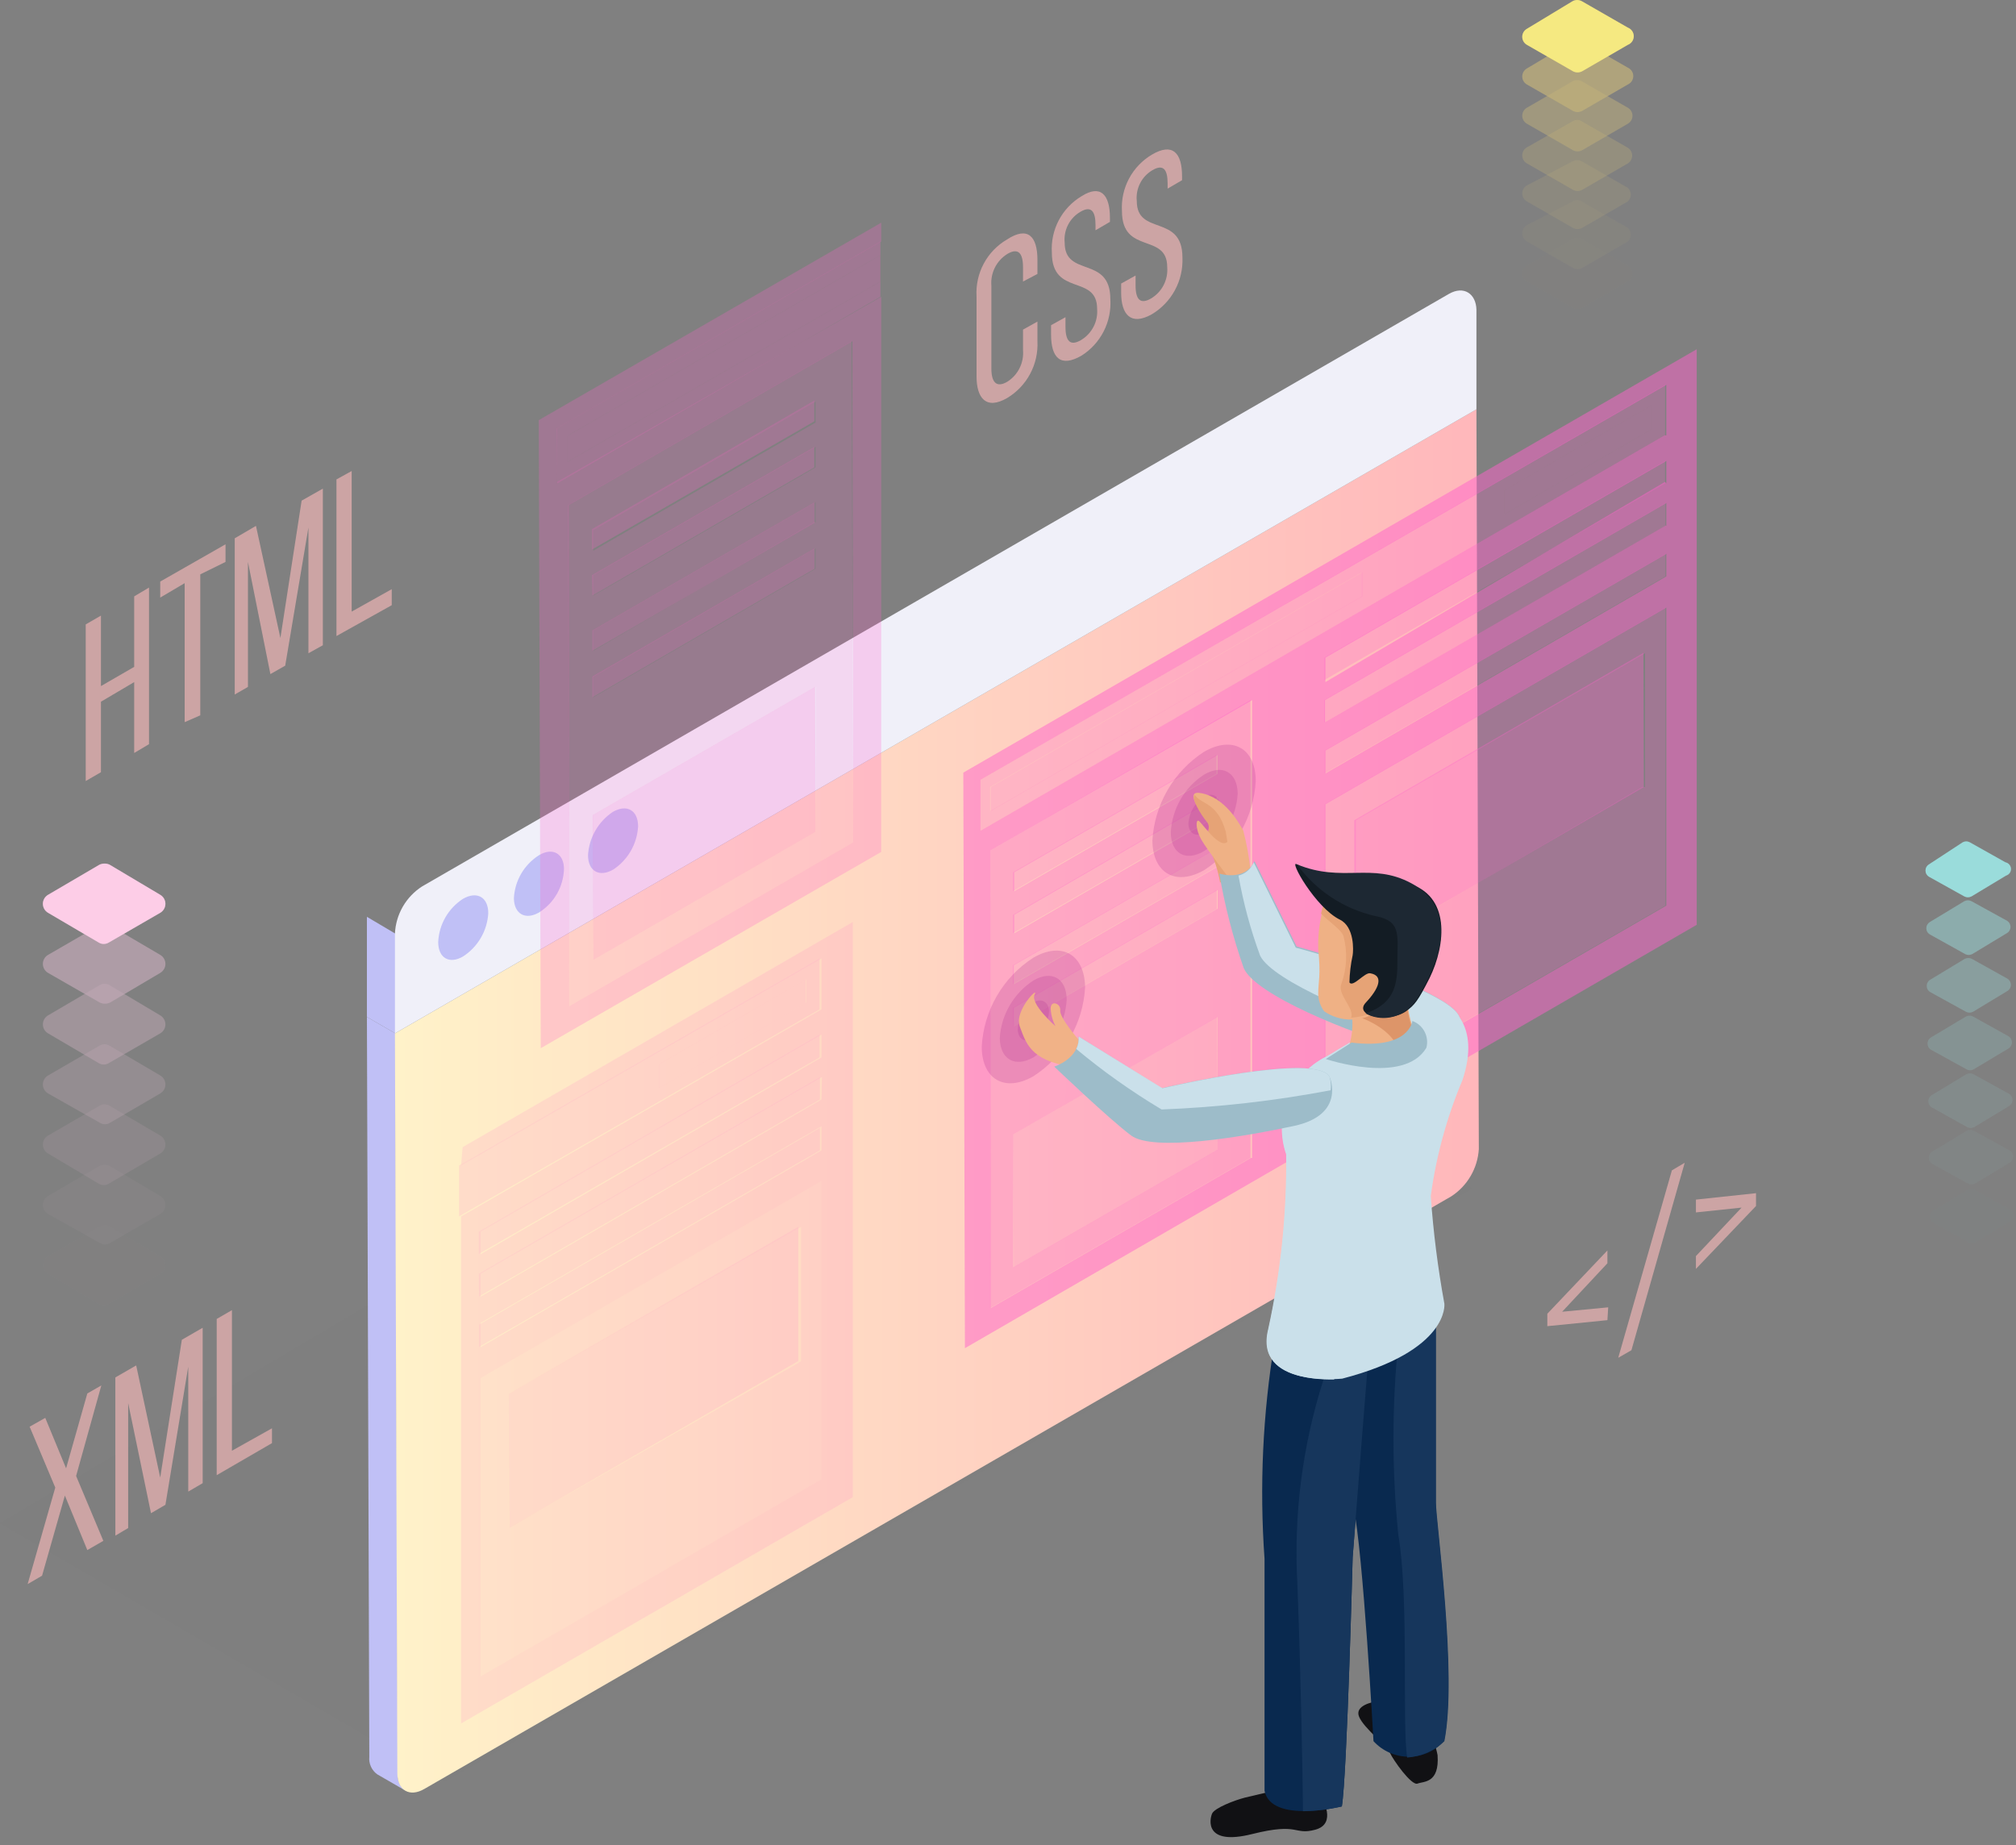 <svg width="248" height="227" viewBox="0 0 248 227" fill="none" xmlns="http://www.w3.org/2000/svg">
<rect x="0" y="0" width="248" height="227" fill="#808080" stroke="none"/>
<g opacity="0.1">
<path opacity="0.1" d="M0 187.387L54.744 219.169L181.132 146.194L125.107 113.229L0 187.387Z" fill="black"/>
</g>
<path d="M48.93 218.134L48.634 127.124L45.136 125.104L45.431 216.113C45.389 216.53 45.458 216.95 45.631 217.331C45.804 217.711 46.075 218.04 46.417 218.281L49.915 220.302C49.57 220.063 49.296 219.736 49.123 219.354C48.949 218.972 48.882 218.55 48.93 218.134Z" fill="#C0C0F6"/>
<path d="M48.634 127.124L45.136 125.104V112.786L48.634 114.855V127.124Z" fill="#C0C0F6"/>
<path d="M181.624 50.355L48.584 127.125L48.879 218.134C48.879 220.253 50.407 221.14 52.23 220.056L178.52 147.179C179.501 146.543 180.32 145.686 180.91 144.676C181.5 143.666 181.846 142.532 181.919 141.365L181.624 50.355Z" fill="url(#paint0_linear)"/>
<path d="M178.224 36.164C180.096 35.081 181.575 36.164 181.624 38.086V50.355L48.584 127.125V114.855C48.636 113.689 48.967 112.552 49.55 111.54C50.133 110.528 50.951 109.671 51.934 109.041L178.224 36.164Z" fill="#F0F0F9"/>
<path d="M56.961 117.664C57.861 117.084 58.611 116.299 59.15 115.375C59.69 114.45 60.003 113.411 60.065 112.342C60.065 110.371 58.685 109.583 56.961 110.568C56.065 111.148 55.32 111.933 54.788 112.859C54.257 113.785 53.954 114.824 53.906 115.89C53.906 117.861 55.285 118.649 56.961 117.664Z" fill="#C0C0F6"/>
<path d="M66.323 112.243C67.228 111.672 67.98 110.889 68.512 109.962C69.045 109.034 69.342 107.99 69.379 106.921C69.379 104.999 67.999 104.211 66.323 105.196C65.422 105.763 64.669 106.537 64.129 107.455C63.589 108.372 63.277 109.406 63.219 110.469C63.219 112.44 64.648 113.228 66.323 112.243Z" fill="#C0C0F6"/>
<path d="M75.44 106.971C76.33 106.386 77.071 105.599 77.602 104.675C78.132 103.75 78.438 102.714 78.495 101.65C78.495 99.679 77.115 98.89 75.39 99.876C74.505 100.467 73.769 101.255 73.239 102.178C72.709 103.102 72.4 104.135 72.335 105.198C72.335 107.169 73.715 107.957 75.44 106.971Z" fill="#C0C0F6"/>
<g opacity="0.5">
<g opacity="0.14">
<path opacity="0.14" d="M19.71 156.739L13.403 160.435C13.203 160.531 12.984 160.581 12.762 160.581C12.54 160.581 12.322 160.531 12.122 160.435L5.913 156.739C5.719 156.627 5.557 156.465 5.445 156.27C5.333 156.076 5.274 155.855 5.274 155.63C5.274 155.406 5.333 155.185 5.445 154.991C5.557 154.796 5.719 154.634 5.913 154.522L12.22 150.876C12.411 150.752 12.633 150.687 12.861 150.687C13.088 150.687 13.31 150.752 13.501 150.876L19.71 154.522C19.904 154.634 20.066 154.796 20.178 154.991C20.29 155.185 20.349 155.406 20.349 155.63C20.349 155.855 20.29 156.076 20.178 156.27C20.066 156.465 19.904 156.627 19.71 156.739Z" fill="#FDCDE7"/>
</g>
<g opacity="0.29">
<path opacity="0.29" d="M19.71 149.347L13.551 152.895C13.36 153.018 13.137 153.084 12.91 153.084C12.683 153.084 12.46 153.018 12.269 152.895L5.913 149.347C5.719 149.235 5.557 149.073 5.445 148.879C5.333 148.684 5.274 148.463 5.274 148.239C5.274 148.014 5.333 147.794 5.445 147.599C5.557 147.404 5.719 147.243 5.913 147.13L12.22 143.435C12.42 143.338 12.639 143.289 12.861 143.289C13.082 143.289 13.301 143.338 13.501 143.435L19.71 147.13C19.904 147.243 20.066 147.404 20.178 147.599C20.29 147.794 20.349 148.014 20.349 148.239C20.349 148.463 20.29 148.684 20.178 148.879C20.066 149.073 19.904 149.235 19.71 149.347Z" fill="#FDCDE7"/>
</g>
<g opacity="0.43">
<path opacity="0.43" d="M19.71 141.908L13.403 145.603C13.212 145.726 12.989 145.792 12.762 145.792C12.535 145.792 12.313 145.726 12.122 145.603L5.913 141.908C5.719 141.795 5.557 141.633 5.445 141.439C5.333 141.244 5.274 141.024 5.274 140.799C5.274 140.574 5.333 140.354 5.445 140.159C5.557 139.964 5.719 139.803 5.913 139.69L12.22 136.044C12.411 135.921 12.633 135.855 12.861 135.855C13.088 135.855 13.31 135.921 13.501 136.044L19.71 139.69C19.904 139.803 20.066 139.964 20.178 140.159C20.29 140.354 20.349 140.574 20.349 140.799C20.349 141.024 20.29 141.244 20.178 141.439C20.066 141.633 19.904 141.795 19.71 141.908Z" fill="#FDCDE7"/>
</g>
<g opacity="0.57">
<path opacity="0.57" d="M19.71 134.516L13.551 138.114C13.36 138.237 13.137 138.302 12.91 138.302C12.683 138.302 12.46 138.237 12.269 138.114L5.913 134.516C5.719 134.404 5.557 134.242 5.445 134.048C5.333 133.853 5.274 133.632 5.274 133.408C5.274 133.183 5.333 132.963 5.445 132.768C5.557 132.573 5.719 132.412 5.913 132.299L12.22 128.653C12.411 128.53 12.633 128.464 12.861 128.464C13.088 128.464 13.31 128.53 13.501 128.653L19.71 132.299C19.904 132.412 20.066 132.573 20.178 132.768C20.29 132.963 20.349 133.183 20.349 133.408C20.349 133.632 20.29 133.853 20.178 134.048C20.066 134.242 19.904 134.404 19.71 134.516Z" fill="#FDCDE7"/>
</g>
<g opacity="0.71">
<path opacity="0.71" d="M19.71 127.125L13.403 130.772C13.212 130.895 12.989 130.96 12.762 130.96C12.535 130.96 12.313 130.895 12.122 130.772L5.913 127.125C5.719 127.013 5.557 126.851 5.445 126.657C5.333 126.462 5.274 126.241 5.274 126.017C5.274 125.792 5.333 125.571 5.445 125.377C5.557 125.182 5.719 125.021 5.913 124.908L12.22 121.212C12.411 121.089 12.633 121.024 12.861 121.024C13.088 121.024 13.31 121.089 13.501 121.212L19.71 124.908C19.904 125.021 20.066 125.182 20.178 125.377C20.29 125.571 20.349 125.792 20.349 126.017C20.349 126.241 20.29 126.462 20.178 126.657C20.066 126.851 19.904 127.013 19.71 127.125Z" fill="#FDCDE7"/>
</g>
<g opacity="0.86">
<path opacity="0.86" d="M19.71 119.685L13.551 123.331C13.351 123.427 13.132 123.477 12.91 123.477C12.688 123.477 12.469 123.427 12.269 123.331L5.913 119.685C5.719 119.572 5.557 119.411 5.445 119.216C5.333 119.022 5.274 118.801 5.274 118.576C5.274 118.352 5.333 118.131 5.445 117.936C5.557 117.742 5.719 117.58 5.913 117.468L12.22 113.821C12.411 113.698 12.633 113.633 12.861 113.633C13.088 113.633 13.31 113.698 13.501 113.821L19.71 117.468C19.904 117.58 20.066 117.742 20.178 117.936C20.29 118.131 20.349 118.352 20.349 118.576C20.349 118.801 20.29 119.022 20.178 119.216C20.066 119.411 19.904 119.572 19.71 119.685Z" fill="#FDCDE7"/>
</g>
<path opacity="0.5" d="M19.71 112.293L13.403 115.94C13.212 116.063 12.989 116.128 12.762 116.128C12.535 116.128 12.313 116.063 12.122 115.94L5.913 112.293C5.719 112.181 5.557 112.019 5.445 111.824C5.333 111.63 5.274 111.409 5.274 111.185C5.274 110.96 5.333 110.739 5.445 110.545C5.557 110.35 5.719 110.188 5.913 110.076L12.22 106.38C12.42 106.284 12.639 106.234 12.861 106.234C13.082 106.234 13.301 106.284 13.501 106.38L19.71 110.076C19.904 110.188 20.066 110.35 20.178 110.545C20.29 110.739 20.349 110.96 20.349 111.185C20.349 111.409 20.29 111.63 20.178 111.824C20.066 112.019 19.904 112.181 19.71 112.293Z" fill="#FDCDE7"/>
</g>
<path d="M19.71 112.293L13.403 115.94C13.212 116.063 12.989 116.128 12.762 116.128C12.535 116.128 12.313 116.063 12.122 115.94L5.913 112.293C5.719 112.181 5.557 112.019 5.445 111.824C5.333 111.63 5.274 111.409 5.274 111.185C5.274 110.96 5.333 110.739 5.445 110.545C5.557 110.35 5.719 110.188 5.913 110.076L12.22 106.38C12.42 106.284 12.639 106.234 12.861 106.234C13.082 106.234 13.301 106.284 13.501 106.38L19.71 110.076C19.904 110.188 20.066 110.35 20.178 110.545C20.29 110.739 20.349 110.96 20.349 111.185C20.349 111.409 20.29 111.63 20.178 111.824C20.066 112.019 19.904 112.181 19.71 112.293Z" fill="#FDCDE7"/>
<g opacity="0.5">
<g opacity="0.14">
<path opacity="0.14" d="M200.25 34.636L194.632 37.888C194.458 37.983 194.264 38.033 194.066 38.033C193.868 38.033 193.673 37.983 193.499 37.888L187.832 34.636C187.658 34.537 187.513 34.394 187.413 34.221C187.312 34.048 187.259 33.851 187.259 33.651C187.259 33.45 187.312 33.254 187.413 33.081C187.513 32.907 187.658 32.764 187.832 32.665L193.45 29.413C193.623 29.318 193.818 29.269 194.016 29.269C194.214 29.269 194.409 29.318 194.583 29.413L200.25 32.665C200.424 32.764 200.569 32.907 200.669 33.081C200.77 33.254 200.823 33.45 200.823 33.651C200.823 33.851 200.77 34.048 200.669 34.221C200.569 34.394 200.424 34.537 200.25 34.636Z" fill="#FFDF75"/>
</g>
<g opacity="0.29">
<path opacity="0.29" d="M200.251 29.709L194.634 32.961C194.46 33.056 194.265 33.105 194.067 33.105C193.869 33.105 193.674 33.056 193.5 32.961L187.834 29.709C187.66 29.603 187.517 29.455 187.418 29.278C187.318 29.101 187.266 28.901 187.266 28.699C187.266 28.496 187.318 28.296 187.418 28.119C187.517 27.942 187.66 27.794 187.834 27.688L193.451 24.781C193.617 24.665 193.815 24.602 194.018 24.602C194.22 24.602 194.418 24.665 194.584 24.781L200.251 28.033C200.367 28.14 200.461 28.269 200.524 28.413C200.588 28.557 200.621 28.713 200.621 28.871C200.621 29.029 200.588 29.185 200.524 29.329C200.461 29.473 200.367 29.602 200.251 29.709Z" fill="#FFDF75"/>
</g>
<g opacity="0.43">
<path opacity="0.43" d="M200.25 24.782L194.632 28.034C194.458 28.128 194.264 28.178 194.066 28.178C193.868 28.178 193.673 28.128 193.499 28.034L187.832 24.782C187.658 24.683 187.513 24.539 187.413 24.366C187.312 24.193 187.259 23.996 187.259 23.796C187.259 23.596 187.312 23.399 187.413 23.226C187.513 23.053 187.658 22.909 187.832 22.811L193.45 19.854C193.623 19.759 193.818 19.709 194.016 19.709C194.214 19.709 194.409 19.759 194.583 19.854L200.25 23.106C200.366 23.212 200.459 23.342 200.523 23.486C200.587 23.63 200.619 23.786 200.619 23.944C200.619 24.102 200.587 24.258 200.523 24.402C200.459 24.546 200.366 24.675 200.25 24.782Z" fill="#FFDF75"/>
</g>
<g opacity="0.57">
<path opacity="0.57" d="M200.25 20.101L194.632 23.353C194.458 23.448 194.264 23.497 194.066 23.497C193.868 23.497 193.673 23.448 193.499 23.353L187.832 20.101C187.658 20.002 187.513 19.858 187.413 19.685C187.312 19.512 187.259 19.315 187.259 19.115C187.259 18.915 187.312 18.718 187.413 18.545C187.513 18.372 187.658 18.229 187.832 18.13L193.45 14.927C193.616 14.81 193.814 14.748 194.016 14.748C194.219 14.748 194.417 14.81 194.583 14.927L200.25 18.179C200.412 18.281 200.547 18.422 200.64 18.59C200.733 18.759 200.782 18.948 200.782 19.14C200.782 19.332 200.733 19.521 200.64 19.689C200.547 19.857 200.412 19.999 200.25 20.101Z" fill="#FFDF75"/>
</g>
<g opacity="0.71">
<path opacity="0.71" d="M200.25 15.223L194.632 18.475C194.458 18.57 194.264 18.619 194.066 18.619C193.868 18.619 193.673 18.57 193.499 18.475L187.832 15.223C187.658 15.124 187.513 14.98 187.413 14.807C187.312 14.634 187.259 14.438 187.259 14.237C187.259 14.037 187.312 13.84 187.413 13.667C187.513 13.494 187.658 13.351 187.832 13.252L193.45 10C193.623 9.905 193.818 9.855 194.016 9.855C194.214 9.855 194.409 9.905 194.583 10L200.25 13.252C200.424 13.351 200.569 13.494 200.669 13.667C200.77 13.84 200.823 14.037 200.823 14.237C200.823 14.438 200.77 14.634 200.669 14.807C200.569 14.98 200.424 15.124 200.25 15.223Z" fill="#FFDF75"/>
</g>
<g opacity="0.86">
<path opacity="0.86" d="M200.25 10.393L194.632 13.646C194.458 13.74 194.264 13.79 194.066 13.79C193.868 13.79 193.673 13.74 193.499 13.646L187.832 10.393C187.658 10.294 187.513 10.151 187.413 9.978C187.312 9.805 187.259 9.608 187.259 9.408C187.259 9.208 187.312 9.011 187.413 8.838C187.513 8.665 187.658 8.521 187.832 8.422L193.45 5.072C193.616 4.955 193.814 4.893 194.016 4.893C194.219 4.893 194.417 4.955 194.583 5.072L200.25 8.324C200.449 8.413 200.619 8.558 200.738 8.742C200.857 8.926 200.921 9.14 200.921 9.359C200.921 9.578 200.857 9.792 200.738 9.975C200.619 10.159 200.449 10.304 200.25 10.393Z" fill="#FFDF75"/>
</g>
<path opacity="0.5" d="M200.25 5.515L194.632 8.768C194.458 8.862 194.264 8.912 194.066 8.912C193.868 8.912 193.673 8.862 193.499 8.768L187.832 5.515C187.658 5.417 187.513 5.273 187.413 5.1C187.312 4.927 187.259 4.73 187.259 4.53C187.259 4.33 187.312 4.133 187.413 3.96C187.513 3.787 187.658 3.643 187.832 3.545L193.45 0.145C193.623 0.05 193.818 0 194.016 0C194.214 0 194.409 0.05 194.583 0.145L200.25 3.397C200.464 3.478 200.649 3.623 200.78 3.813C200.91 4.002 200.98 4.226 200.98 4.456C200.98 4.686 200.91 4.91 200.78 5.1C200.649 5.289 200.464 5.434 200.25 5.515Z" fill="#FFDF75"/>
</g>
<path d="M200.25 5.515L194.632 8.768C194.458 8.862 194.264 8.912 194.066 8.912C193.868 8.912 193.673 8.862 193.499 8.768L187.832 5.515C187.658 5.417 187.513 5.273 187.413 5.1C187.312 4.927 187.259 4.73 187.259 4.53C187.259 4.33 187.312 4.133 187.413 3.96C187.513 3.787 187.658 3.643 187.832 3.545L193.45 0.145C193.623 0.05 193.818 0 194.016 0C194.214 0 194.409 0.05 194.583 0.145L200.25 3.397C200.464 3.478 200.649 3.623 200.78 3.813C200.91 4.002 200.98 4.226 200.98 4.456C200.98 4.686 200.91 4.91 200.78 5.1C200.649 5.289 200.464 5.434 200.25 5.515Z" fill="#F5E981"/>
<g opacity="0.5">
<path opacity="0.5" d="M149.695 104.31V106.625L124.615 121.063V118.747L149.695 104.31Z" fill="#FF61CB"/>
</g>
<g opacity="0.6">
<path opacity="0.6" d="M202.17 80.314L202.219 96.82L166.643 117.417L166.594 100.91L202.17 80.314Z" fill="#FF61CB"/>
</g>
<g opacity="0.5">
<path opacity="0.5" d="M162.949 98.939L204.881 74.745V111.405L162.949 135.599V98.939ZM202.368 96.82V80.362L166.792 100.91V117.417L202.023 96.82H202.368Z" fill="#FF61CB"/>
</g>
<g opacity="0.5">
<path opacity="0.5" d="M204.881 68.143V70.902L162.949 95.145V92.337L204.881 68.143Z" fill="#FF61CB"/>
</g>
<g opacity="0.5">
<path opacity="0.5" d="M149.743 125.103L149.792 141.462L124.712 155.899L124.663 139.54L149.743 125.103Z" fill="#FF61CB"/>
</g>
<g opacity="0.6">
<path opacity="0.6" d="M121.854 104.605L153.833 86.127V142.448L121.805 160.926L121.854 104.605ZM149.792 141.462V125.103L124.663 139.541V155.9L149.743 141.462H149.792ZM149.792 95.194V92.878L124.761 107.315V109.631L149.792 95.194ZM149.792 106.625V104.31L124.712 118.747V121.063L149.792 106.625ZM149.792 111.799V109.483L124.712 123.97V126.286L149.743 111.799H149.792ZM149.792 100.368V98.052L124.761 112.538V114.805L149.792 100.368Z" fill="#FF61CB"/>
</g>
<g opacity="0.7">
<path opacity="0.7" d="M118.503 95.046L208.724 42.963V113.77L118.701 165.853L118.503 95.046ZM154.03 142.448V86.128L121.854 104.605V160.926L153.882 142.448H154.03ZM204.98 111.405V74.745L163.047 98.939V135.599L204.98 111.405ZM204.98 53.557V47.349L120.622 95.933V102.191L204.783 53.557H204.98ZM204.98 59.47V56.711L163.047 80.904V83.91L204.832 59.273L204.98 59.47ZM204.98 64.693V61.885L162.998 86.128V88.838L204.93 64.644L204.98 64.693ZM204.98 70.902V68.142L163.047 92.336V95.145L204.98 70.902Z" fill="#FF61CB"/>
</g>
<g opacity="0.5">
<path opacity="0.5" d="M204.88 61.885V64.693L162.898 88.887V86.128L204.88 61.885Z" fill="#FF61CB"/>
</g>
<g opacity="0.5">
<path opacity="0.5" d="M121.855 99.777L167.581 73.366V70.409L121.855 96.82V99.777Z" fill="#FF61CB"/>
</g>
<g opacity="0.5">
<path opacity="0.5" d="M204.833 53.557V47.348L120.623 95.933V102.19L204.833 53.557ZM203.157 49.861V52.818L185.074 63.264V60.307L203.157 49.861ZM167.532 70.409V73.365L121.806 99.776V96.819L167.532 70.409Z" fill="#FF61CB"/>
</g>
<g opacity="0.5">
<path opacity="0.5" d="M203.155 49.861V52.818L185.072 63.264V60.307L203.155 49.861Z" fill="#FF61CB"/>
</g>
<g opacity="0.5">
<path opacity="0.5" d="M204.831 56.711V59.47L162.898 83.664V80.905L204.831 56.711Z" fill="#FF61CB"/>
</g>
<g opacity="0.5">
<path opacity="0.5" d="M149.695 109.483V111.799L124.664 126.286L124.615 123.97L149.695 109.483Z" fill="#FF61CB"/>
</g>
<g opacity="0.5">
<path opacity="0.5" d="M149.646 98.051V100.367L124.615 114.804V112.538L149.646 98.051Z" fill="#FF61CB"/>
</g>
<g opacity="0.5">
<path opacity="0.5" d="M149.646 92.877V95.193L124.615 109.631V107.315L149.646 92.877Z" fill="#FF61CB"/>
</g>
<g opacity="0.5">
<path opacity="0.5" d="M100.224 61.787V64.3L72.876 80.067V77.554L100.224 61.787Z" fill="#FF61CB"/>
<path opacity="0.5" d="M100.274 84.502L100.324 102.34L72.977 118.107L72.927 100.27L100.274 84.502Z" fill="#FF61CB"/>
<g opacity="0.6">
<path opacity="0.6" d="M69.872 62.131L104.758 41.978L104.955 103.62L70.019 123.773L69.872 62.131ZM100.323 102.339V84.502L72.976 100.269V118.107L100.323 102.339ZM100.323 51.833V49.418L72.976 65.235V67.748L100.323 51.981V51.833ZM100.323 64.299V61.786L72.976 77.554V80.067L100.224 64.201L100.323 64.299ZM100.323 69.966V67.453L72.976 83.27V85.783L100.323 69.966ZM100.323 57.499V54.986L72.976 70.754V73.267L100.323 57.499Z" fill="#FF61CB"/>
</g>
<path opacity="0.5" d="M108.404 36.509L68.541 59.273V52.671L108.404 29.709V27.393L66.275 51.685L66.521 128.947L108.404 104.803V36.509ZM69.971 62.131L104.857 41.978L104.955 103.62L70.02 123.773L69.971 62.131Z" fill="#FF61CB"/>
<path opacity="0.5" d="M108.306 31.385L69.823 53.607V56.81L108.306 34.637V31.385Z" fill="#FF61CB"/>
<path opacity="0.5" d="M108.307 34.636L69.824 56.81V53.607L108.307 31.384V29.709L68.493 52.671L68.542 59.471L108.307 36.509V34.636Z" fill="#FF61CB"/>
<path opacity="0.5" d="M100.224 67.453V69.966L72.876 85.783V83.22L100.224 67.453Z" fill="#FF61CB"/>
<path opacity="0.5" d="M100.176 54.987V57.5L72.878 73.268L72.829 70.755L100.176 54.987Z" fill="#FF61CB"/>
<path opacity="0.5" d="M100.176 49.27V51.833L72.829 67.6V65.088L100.176 49.27Z" fill="#FF61CB"/>
</g>
<g opacity="0.5">
<g opacity="0.5">
<path opacity="0.5" d="M98.205 150.924V167.431L62.629 187.978L62.58 171.471L98.205 150.924Z" fill="#FF61CB"/>
<g opacity="0.6">
<path opacity="0.6" d="M59.129 169.549L101.062 145.306V181.966L59.129 206.209V169.549ZM98.549 167.43V150.923L62.579 171.471V187.978L98.204 167.677L98.549 167.43Z" fill="#FF61CB"/>
</g>
<path opacity="0.5" d="M100.864 138.752V141.511L58.932 165.705V162.946L100.864 138.752Z" fill="#FF61CB"/>
<g opacity="0.7">
<path opacity="0.7" d="M56.714 143.384L101.061 117.91V124.168L56.714 149.642V212.023L104.904 184.183V113.426L56.911 141.118L56.714 143.384ZM101.061 181.966L59.128 206.209V169.549L101.061 145.306V181.966ZM101.061 141.512L59.128 165.706V162.749L101.061 138.556V141.512ZM101.061 135.254L59.128 159.497V156.689L101.11 132.495L101.061 135.254ZM101.061 130.08L59.128 154.274V151.515L101.061 127.272V130.08Z" fill="#FF61CB"/>
</g>
<path opacity="0.5" d="M100.865 132.496V135.255L58.933 159.498L58.884 156.689L100.865 132.496Z" fill="#FF61CB"/>
<path opacity="0.5" d="M100.815 117.909L56.468 143.384V149.642L100.815 124.167V117.909ZM81.105 133.825V130.918L99.189 120.471V123.329L81.105 133.825Z" fill="#FF61CB"/>
<path opacity="0.5" d="M99.141 120.472V123.379L81.057 133.874V130.918L99.141 120.472Z" fill="#FF61CB"/>
<path opacity="0.5" d="M100.816 127.272V130.081L58.884 154.274V151.515L100.816 127.272Z" fill="#FF61CB"/>
</g>
</g>
<g opacity="0.7">
<g opacity="0.7">
<g opacity="0.14">
<path opacity="0.14" d="M247.306 150.284L243.019 152.846C242.892 152.919 242.748 152.958 242.601 152.958C242.454 152.958 242.309 152.919 242.182 152.846L237.796 150.431C237.664 150.353 237.553 150.241 237.477 150.107C237.401 149.973 237.36 149.822 237.36 149.668C237.36 149.513 237.401 149.362 237.477 149.228C237.553 149.094 237.664 148.982 237.796 148.904L242.034 146.342C242.17 146.268 242.323 146.23 242.477 146.23C242.632 146.23 242.785 146.268 242.921 146.342L247.257 148.756C247.392 148.83 247.506 148.938 247.587 149.07C247.668 149.201 247.713 149.352 247.718 149.506C247.723 149.66 247.688 149.813 247.615 149.949C247.543 150.086 247.437 150.201 247.306 150.284Z" fill="#A8FEFD"/>
</g>
<g opacity="0.29">
<path opacity="0.29" d="M247.208 143.04L242.97 145.603C242.834 145.676 242.681 145.714 242.527 145.714C242.372 145.714 242.219 145.676 242.083 145.603L237.698 143.188C237.565 143.11 237.455 142.998 237.378 142.864C237.302 142.73 237.262 142.579 237.262 142.425C237.262 142.27 237.302 142.119 237.378 141.985C237.455 141.851 237.565 141.739 237.698 141.661L241.935 139.099C242.072 139.025 242.224 138.987 242.379 138.987C242.534 138.987 242.686 139.025 242.822 139.099L247.208 141.513C247.34 141.591 247.45 141.703 247.527 141.837C247.603 141.971 247.644 142.122 247.644 142.277C247.644 142.431 247.603 142.582 247.527 142.716C247.45 142.85 247.34 142.962 247.208 143.04Z" fill="#A7FDFC"/>
</g>
<g opacity="0.43">
<path opacity="0.43" d="M247.108 136.092L242.871 138.654C242.734 138.727 242.582 138.766 242.427 138.766C242.272 138.766 242.12 138.727 241.984 138.654L237.647 136.24C237.515 136.161 237.405 136.049 237.328 135.916C237.252 135.782 237.211 135.63 237.211 135.476C237.211 135.322 237.252 135.17 237.328 135.036C237.405 134.902 237.515 134.79 237.647 134.712L241.885 132.15C242.021 132.076 242.174 132.038 242.328 132.038C242.483 132.038 242.636 132.076 242.772 132.15L247.157 134.564C247.288 134.647 247.394 134.762 247.467 134.898C247.539 135.035 247.574 135.188 247.569 135.342C247.564 135.496 247.519 135.647 247.438 135.778C247.357 135.91 247.244 136.018 247.108 136.092Z" fill="#A6FCFB"/>
</g>
<g opacity="0.57">
<path opacity="0.57" d="M247.059 128.997L242.772 131.559C242.645 131.632 242.5 131.671 242.353 131.671C242.206 131.671 242.062 131.632 241.934 131.559L237.549 129.144C237.416 129.066 237.306 128.954 237.229 128.82C237.153 128.686 237.113 128.535 237.113 128.381C237.113 128.226 237.153 128.075 237.229 127.941C237.306 127.807 237.416 127.695 237.549 127.617L241.836 125.055C241.972 124.981 242.124 124.943 242.279 124.943C242.434 124.943 242.586 124.981 242.723 125.055L247.059 127.469C247.192 127.547 247.302 127.659 247.378 127.793C247.455 127.927 247.495 128.079 247.495 128.233C247.495 128.387 247.455 128.539 247.378 128.672C247.302 128.806 247.192 128.918 247.059 128.997Z" fill="#A4FAF9"/>
</g>
<g opacity="0.71">
<path opacity="0.71" d="M246.96 121.901L242.722 124.464C242.586 124.537 242.434 124.575 242.279 124.575C242.124 124.575 241.972 124.537 241.836 124.464L237.45 122.049C237.317 121.971 237.207 121.859 237.131 121.725C237.054 121.591 237.014 121.44 237.014 121.285C237.014 121.131 237.054 120.98 237.131 120.846C237.207 120.712 237.317 120.6 237.45 120.522L241.688 117.959C241.824 117.886 241.976 117.848 242.131 117.848C242.286 117.848 242.438 117.886 242.575 117.959L246.911 120.374C247.046 120.448 247.16 120.556 247.241 120.687C247.322 120.819 247.367 120.969 247.372 121.123C247.377 121.278 247.341 121.431 247.269 121.567C247.197 121.703 247.09 121.819 246.96 121.901Z" fill="#A3F9F8"/>
</g>
<g opacity="0.86">
<path opacity="0.86" d="M246.862 114.806L242.625 117.368C242.489 117.442 242.336 117.48 242.181 117.48C242.027 117.48 241.874 117.442 241.738 117.368L237.402 114.954C237.269 114.875 237.159 114.764 237.082 114.63C237.006 114.496 236.966 114.344 236.966 114.19C236.966 114.036 237.006 113.884 237.082 113.75C237.159 113.616 237.269 113.505 237.402 113.426L241.639 110.864C241.776 110.791 241.928 110.752 242.083 110.752C242.238 110.752 242.39 110.791 242.526 110.864L246.912 113.279C247.042 113.361 247.149 113.476 247.221 113.613C247.293 113.749 247.329 113.902 247.324 114.056C247.319 114.211 247.273 114.361 247.193 114.492C247.112 114.624 246.998 114.732 246.862 114.806Z" fill="#A2F8F7"/>
</g>
<path opacity="0.7" d="M246.813 107.71L242.526 110.273C242.39 110.346 242.238 110.384 242.083 110.384C241.928 110.384 241.776 110.346 241.639 110.273L237.303 107.858C237.17 107.78 237.06 107.668 236.984 107.534C236.907 107.4 236.867 107.249 236.867 107.094C236.867 106.94 236.907 106.789 236.984 106.655C237.06 106.521 237.17 106.409 237.303 106.331L241.442 103.621C241.57 103.547 241.714 103.508 241.861 103.508C242.008 103.508 242.153 103.547 242.28 103.621L246.665 106.084C246.853 106.11 247.027 106.198 247.158 106.335C247.289 106.472 247.369 106.65 247.387 106.838C247.404 107.027 247.356 107.216 247.252 107.375C247.148 107.533 246.993 107.651 246.813 107.71Z" fill="#A1F7F6"/>
</g>
</g>
<g opacity="0.8">
<path opacity="0.8" d="M246.764 107.71L242.526 110.272C242.39 110.345 242.238 110.384 242.083 110.384C241.928 110.384 241.776 110.345 241.639 110.272L237.303 107.858C237.17 107.779 237.06 107.667 236.984 107.534C236.907 107.4 236.867 107.248 236.867 107.094C236.867 106.94 236.907 106.788 236.984 106.654C237.06 106.52 237.17 106.408 237.303 106.33L241.442 103.62C241.579 103.547 241.731 103.508 241.886 103.508C242.04 103.508 242.193 103.547 242.329 103.62L246.715 106.084C246.898 106.123 247.063 106.222 247.182 106.366C247.302 106.51 247.371 106.69 247.376 106.877C247.382 107.065 247.325 107.248 247.214 107.399C247.103 107.55 246.944 107.66 246.764 107.71Z" fill="#A2F8F7"/>
</g>
<path opacity="0.6" d="M127.621 31.975V33.7L125.847 34.636V32.862C125.847 31.137 125.256 30.447 123.925 31.236C123.271 31.641 122.741 32.218 122.393 32.905C122.045 33.592 121.894 34.361 121.954 35.128V45.328C121.954 47.053 122.595 47.743 123.925 46.954C124.571 46.543 125.091 45.963 125.43 45.276C125.769 44.59 125.913 43.824 125.847 43.062V40.549L127.621 39.563V41.978C127.692 43.374 127.381 44.764 126.721 45.997C126.061 47.23 125.078 48.259 123.876 48.974C121.314 50.453 120.131 48.974 120.131 46.314V36.459C120.049 35.061 120.355 33.667 121.016 32.432C121.677 31.197 122.667 30.169 123.876 29.462C126.438 27.787 127.621 29.068 127.621 31.975Z" fill="url(#paint1_linear)"/>
<path opacity="0.6" d="M136.54 26.802V27.294L134.766 28.329V27.689C134.766 25.964 134.224 25.274 132.894 26.062C132.244 26.445 131.718 27.006 131.377 27.678C131.037 28.351 130.896 29.107 130.972 29.857C130.972 34.193 136.589 31.384 136.589 36.804C136.677 38.174 136.394 39.542 135.77 40.765C135.145 41.988 134.203 43.02 133.042 43.752C130.479 45.23 129.297 44.047 129.297 41.14V40.007L131.071 39.022V40.204C131.071 41.978 131.662 42.619 132.992 41.83C133.647 41.437 134.178 40.869 134.527 40.19C134.875 39.511 135.026 38.748 134.963 37.987C134.963 33.7 129.395 36.509 129.395 31.088C129.307 29.707 129.6 28.328 130.243 27.103C130.887 25.877 131.855 24.852 133.042 24.141C135.358 22.663 136.54 23.894 136.54 26.802Z" fill="url(#paint2_linear)"/>
<path opacity="0.6" d="M145.41 21.677V22.17L143.636 23.204V22.564C143.636 20.839 143.094 20.149 141.763 20.938C141.114 21.32 140.587 21.881 140.247 22.554C139.906 23.226 139.766 23.982 139.842 24.732C139.842 29.068 145.459 26.259 145.459 31.68C145.52 33.08 145.199 34.471 144.531 35.703C143.862 36.936 142.872 37.964 141.665 38.677C139.103 40.106 137.92 38.677 137.92 36.016V34.883L139.694 33.897V35.129C139.694 36.853 140.285 37.494 141.615 36.706C142.27 36.313 142.801 35.745 143.15 35.065C143.498 34.386 143.649 33.623 143.586 32.862C143.586 28.575 138.018 31.384 138.018 25.964C137.935 24.578 138.236 23.196 138.888 21.97C139.54 20.744 140.518 19.722 141.714 19.016C144.227 17.538 145.41 18.77 145.41 21.677Z" fill="url(#paint3_linear)"/>
<path opacity="0.6" d="M7.982 183.985L5.174 193.84L3.4 194.875L6.8 183L3.646 175.51L5.568 174.426L8.13 180.635L10.742 171.421L12.466 170.435L9.362 181.571L12.713 189.553L10.742 190.687L7.982 183.985Z" fill="url(#paint4_linear)"/>
<path opacity="0.6" d="M20.35 185.119L18.576 186.154L15.767 172.603V187.977L14.19 188.913V169.45L16.753 167.972L19.709 181.768L22.37 164.818L24.932 163.34V182.458L23.158 183.493V168.119L20.35 185.119Z" fill="url(#paint5_linear)"/>
<path opacity="0.6" d="M26.658 181.473V162.256L28.531 161.172V178.467L33.458 175.708V177.531L26.658 181.473Z" fill="url(#paint6_linear)"/>
<path opacity="0.6" d="M12.418 86.324V94.997L10.545 96.081V76.814L12.418 75.73V84.403L16.508 82.037V73.365L18.331 72.281V91.547L16.508 92.632V83.91L12.418 86.324Z" fill="url(#paint7_linear)"/>
<path opacity="0.6" d="M22.716 88.838V71.74L19.71 73.514V71.543L27.742 66.96V69.129L24.637 70.656V88.001L22.716 88.838Z" fill="url(#paint8_linear)"/>
<path opacity="0.6" d="M35.085 81.89L33.262 82.925L30.503 69.128V84.502L28.877 85.438V66.221L31.488 64.693L34.494 78.49L37.105 61.589L39.717 60.111V79.377L37.943 80.362V64.89L35.085 81.89Z" fill="url(#paint9_linear)"/>
<path opacity="0.6" d="M41.39 78.244V58.978L43.262 57.943V75.238L48.19 72.479V74.45L41.39 78.244Z" fill="url(#paint10_linear)"/>
<path opacity="0.6" d="M197.737 162.404L190.346 163.143V161.615L197.737 153.83V155.407L192.169 161.369L197.835 160.827L197.737 162.404Z" fill="url(#paint11_linear)"/>
<path opacity="0.6" d="M207.247 143.04L200.693 166.1L199.067 167.036L205.67 143.976L207.247 143.04Z" fill="url(#paint12_linear)"/>
<path opacity="0.6" d="M208.626 154.52L214.243 148.558L208.626 149.149V147.573L216.017 146.784V148.361L208.626 156.097V154.52Z" fill="url(#paint13_linear)"/>
<g opacity="0.5">
<path opacity="0.5" d="M148.118 92.484C151.617 90.464 154.474 92.04 154.474 96.081C154.362 98.273 153.731 100.407 152.635 102.308C151.539 104.209 150.008 105.824 148.167 107.02C144.669 109.04 141.811 107.463 141.762 103.423C141.884 101.227 142.523 99.092 143.628 97.191C144.733 95.29 146.271 93.677 148.118 92.484Z" fill="#B53892"/>
</g>
<g opacity="0.5">
<path opacity="0.5" d="M148.118 95.292C150.385 93.962 152.208 94.996 152.257 97.608C152.178 99.034 151.762 100.421 151.042 101.654C150.323 102.888 149.321 103.933 148.118 104.703C145.851 106.034 144.028 104.999 144.028 102.388C144.102 100.966 144.51 99.582 145.221 98.349C145.932 97.115 146.925 96.068 148.118 95.292Z" fill="#B53892"/>
</g>
<g opacity="0.5">
<path opacity="0.5" d="M148.118 98.003C149.202 97.412 150.04 98.003 150.04 99.136C150.012 99.801 149.823 100.45 149.488 101.025C149.153 101.6 148.683 102.085 148.118 102.438C147.083 103.078 146.196 102.438 146.196 101.354C146.228 100.683 146.419 100.029 146.753 99.447C147.087 98.864 147.555 98.369 148.118 98.003Z" fill="#B53892"/>
</g>
<g opacity="0.5">
<path opacity="0.5" d="M127.126 117.811C130.625 115.791 133.433 117.417 133.483 121.457C133.365 123.654 132.727 125.79 131.622 127.692C130.517 129.594 128.976 131.206 127.126 132.396C123.628 134.416 120.77 132.79 120.77 128.75C120.888 126.554 121.526 124.417 122.631 122.515C123.736 120.613 125.277 119.001 127.126 117.811Z" fill="#B53892"/>
</g>
<g opacity="0.5">
<path opacity="0.5" d="M127.127 120.619C129.394 119.289 131.217 120.373 131.217 122.984C131.14 124.405 130.729 125.788 130.019 127.02C129.309 128.253 128.318 129.301 127.127 130.08C124.861 131.361 123.038 130.326 122.988 127.715C123.075 126.291 123.494 124.907 124.213 123.674C124.932 122.442 125.93 121.396 127.127 120.619Z" fill="#B53892"/>
</g>
<g opacity="0.5">
<path opacity="0.5" d="M127.126 123.33C128.161 122.69 129.047 123.33 129.047 124.414C129.016 125.085 128.825 125.739 128.491 126.321C128.156 126.904 127.689 127.399 127.126 127.765C126.042 128.356 125.204 127.765 125.204 126.632C125.223 125.965 125.409 125.313 125.744 124.736C126.08 124.16 126.555 123.676 127.126 123.33Z" fill="#B53892"/>
</g>
<path d="M162.604 221.19C162.604 221.19 164.526 224.343 161.816 225.082C159.106 225.821 159.943 224.146 154.03 225.624C148.118 227.102 148.807 223.801 149.103 223.111C149.399 222.421 151.813 221.485 153.143 221.14L159.598 219.613L162.752 220.204L162.604 221.19Z" fill="#111114"/>
<path d="M153.834 107.119C153.662 105.457 153.366 103.81 152.947 102.192C152.503 101.403 150.729 98.053 147.674 97.56C146.048 97.264 146.984 98.989 148.463 100.911C148.937 101.294 149.298 101.799 149.506 102.372C149.715 102.945 149.763 103.564 149.645 104.163C149.56 105.645 149.744 107.131 150.187 108.548C150.483 109.484 153.834 107.119 153.834 107.119Z" fill="#EFB185"/>
<path d="M150.089 108.547C149.839 107.135 149.408 105.761 148.808 104.458C147.872 103.127 149.203 101.994 148.463 101.107C147.724 100.22 146.492 98.2 146.985 97.806C147.774 98.988 149.745 98.643 150.779 102.29C151.169 104.351 151.302 106.453 151.174 108.547C150.434 108.547 150.188 108.547 150.089 108.547Z" fill="#E6A376"/>
<path d="M151.321 108.203C151.321 108.203 148.463 104.508 147.773 103.276C147.083 102.044 147.083 100.861 147.428 100.96C147.773 101.058 150.04 104.606 151.025 103.522C152.011 102.438 151.025 107.563 151.321 108.203Z" fill="#EFB185"/>
<path d="M179.604 125.597C179.604 125.597 179.259 130.771 172.706 128.948C166.152 127.125 154.425 122.395 152.996 119.093C151.67 115.308 150.665 111.418 149.99 107.465C149.99 107.465 153.144 108.499 154.326 105.937L159.5 116.432C159.5 116.432 179.949 122 179.604 125.597Z" fill="#9DBCC9"/>
<path d="M179.604 125.598C179.949 122.001 159.402 116.58 159.402 116.58L154.228 106.085C154.064 106.483 153.81 106.838 153.485 107.12C153.16 107.403 152.773 107.605 152.355 107.711C152.946 111.069 153.837 114.367 155.016 117.566C156.544 120.719 168.32 125.499 174.726 127.421C176.12 127.866 177.619 127.866 179.013 127.421C179.34 126.863 179.542 126.241 179.604 125.598Z" fill="#CAE0EA"/>
<path d="M169.058 209.363C169.058 209.363 166.595 209.757 167.186 211.186C167.777 212.615 170.586 214.734 170.98 215.621C171.374 216.508 173.641 219.711 174.38 219.415C175.119 219.12 177.09 219.415 176.844 215.917C176.511 214.089 175.552 212.435 174.131 211.239C172.71 210.042 170.916 209.379 169.058 209.363Z" fill="#111114"/>
<path d="M176.597 161.42C176.597 161.42 176.597 182.509 176.597 184.874C176.597 187.24 179.258 206.013 177.632 214.193C177.083 214.796 176.413 215.279 175.666 215.609C174.92 215.939 174.112 216.109 173.296 216.109C172.48 216.109 171.672 215.939 170.926 215.609C170.179 215.279 169.51 214.796 168.96 214.193C168.96 214.193 167.679 190.738 166.496 185.416C165.722 178.3 165.459 171.137 165.708 163.982L176.597 161.42Z" fill="#09294F"/>
<path d="M168.517 164.425C168.517 164.425 167.482 178.024 166.398 191.575C166.398 191.575 165.709 218.38 165.068 222.223C165.068 222.223 156.396 224.391 155.558 220.301C155.558 220.301 155.558 196.699 155.558 191.772C154.923 182.868 155.336 173.921 156.79 165.114C158.712 157.181 168.517 164.425 168.517 164.425Z" fill="#09294F"/>
<path d="M165.069 222.224C165.71 218.38 166.399 191.575 166.399 191.575C167.089 182.46 167.828 173.295 168.223 168.318L162.852 169.599C160.226 177.754 159.124 186.323 159.6 194.877C160.043 206.604 160.24 218.183 160.289 222.815C161.899 222.789 163.501 222.591 165.069 222.224Z" fill="#16365C"/>
<path d="M177.683 214.192C179.309 206.013 176.648 187.289 176.648 184.874C176.648 182.46 176.648 163.391 176.648 161.567L172.016 165.115C171.219 172.995 171.219 180.936 172.016 188.816C173.347 196.651 172.46 211.876 173.1 216.212C174.816 216.093 176.437 215.378 177.683 214.192Z" fill="#16365C"/>
<path d="M178.076 123.774C178.076 123.774 182.264 125.843 179.899 132.89C177.98 137.444 176.671 142.232 176.006 147.13C176.321 151.575 176.88 156 177.682 160.384C177.682 160.384 178.371 166.15 165.117 169.599C165.117 169.599 154.227 170.732 156.001 163.538C157.556 156.468 158.3 149.244 158.218 142.005C157.442 139.744 157.514 137.279 158.42 135.067C159.326 132.855 161.006 131.048 163.146 129.982C170.093 126.237 173.69 123.33 178.076 123.774Z" fill="#CAE0EA"/>
<path d="M175.02 124.069C170.878 125.61 166.913 127.593 163.195 129.982C161.055 131.048 159.375 132.855 158.469 135.067C157.562 137.278 157.491 139.744 158.267 142.005C158.349 149.244 157.605 156.468 156.05 163.538C154.621 169.303 161.371 169.746 164.081 169.697C176.203 161.222 175.119 139.295 175.02 124.069Z" fill="#CAE0EA"/>
<path d="M173.15 120.571C172.906 122.763 173.211 124.981 174.037 127.026C175.318 129.292 165.956 131.313 165.759 129.243C166.233 128.001 166.435 126.672 166.35 125.346C166.265 124.02 165.895 122.727 165.267 121.556C164.084 119.438 173.15 120.571 173.15 120.571Z" fill="#EFB185"/>
<path d="M173.986 127.173C173.22 125.353 172.899 123.377 173.05 121.408L166.25 124.808C166.25 124.808 171.177 126.04 172.114 129.341C173.493 128.75 174.479 127.962 173.986 127.173Z" fill="#DD9569"/>
<path d="M163.344 110.026C162.501 112.157 162.098 114.437 162.161 116.728C162.506 120.078 162.161 120.768 162.161 122.247C162.172 123.029 162.431 123.788 162.9 124.415C163.777 125.01 164.8 125.357 165.858 125.418C166.917 125.478 167.972 125.251 168.912 124.759C170.939 123.985 172.624 122.512 173.663 120.606C174.702 118.7 175.026 116.486 174.578 114.363C174.317 113.201 173.774 112.121 172.996 111.22C172.218 110.318 171.23 109.622 170.119 109.193C169.008 108.765 167.809 108.616 166.627 108.762C165.445 108.907 164.318 109.341 163.344 110.026Z" fill="#EFB185"/>
<path d="M174.48 119.044C173.084 115.988 171.436 113.055 169.553 110.273C168.823 109.626 168.011 109.08 167.138 108.647C165.738 108.741 164.392 109.218 163.245 110.027C162.951 110.799 162.704 111.589 162.506 112.392C163.344 113.279 165.019 114.363 165.266 115.151C165.781 117.085 165.695 119.131 165.019 121.015C164.428 122.296 166.695 124.07 166.202 125.203C167.112 125.13 168.007 124.931 168.863 124.612C170.12 124.1 171.263 123.344 172.227 122.389C173.191 121.433 173.957 120.296 174.48 119.044Z" fill="#E6A376"/>
<path d="M159.548 106.331C158.464 105.641 161.815 111.652 164.821 113.131C166.644 114.018 166.496 116.974 166.397 117.516C166.159 118.618 166.027 119.74 166.003 120.867C166.447 121.507 167.876 119.586 168.565 119.733C170.29 120.029 169.6 121.655 168.023 123.33C166.447 125.006 170.783 125.893 172.951 124.414C174.035 123.626 174.429 123.133 175.858 120.325C177.878 116.186 178.47 110.125 173.148 108.647C167.826 107.168 162.603 108.203 159.548 106.331Z" fill="#131C24"/>
<path d="M172.804 124.414C173.888 123.626 174.282 123.133 175.711 120.324C177.731 116.185 178.471 111.258 173.592 108.646C168.714 106.035 165.167 108.646 159.549 106.331C161.875 109.544 165.29 111.803 169.158 112.687C171.72 113.18 172.016 114.214 171.917 116.974C171.819 119.733 172.459 123.182 167.975 124.661C168.723 125.074 169.571 125.27 170.425 125.226C171.278 125.183 172.102 124.901 172.804 124.414Z" fill="#1D2833"/>
<path d="M166.252 128.258L163.098 130.278C163.098 130.278 172.707 133.53 175.466 128.899C175.643 128.232 175.564 127.524 175.245 126.913C174.926 126.302 174.389 125.833 173.741 125.597C173.741 125.597 173.396 129.145 166.252 128.258Z" fill="#9DBCC9"/>
<path d="M132.695 127.912C132.695 127.912 130.33 125.202 130.428 124.315C130.527 123.428 129.246 122.985 129.246 124.069C129.285 124.826 129.487 125.565 129.837 126.237C129.837 126.237 126.684 123.478 127.275 122.344C127.866 121.211 124.713 124.365 125.452 126.286C126.191 128.208 126.684 130.475 131.808 131.214C132.191 130.764 132.47 130.234 132.623 129.663C132.776 129.092 132.801 128.494 132.695 127.912Z" fill="#F1B287"/>
<path d="M163.589 132.545C163.589 132.545 165.56 137.127 159.204 138.507C152.847 139.886 141.859 141.71 139.149 139.689C136.439 137.669 129.688 131.214 129.688 131.214C129.688 131.214 132.842 130.229 132.694 127.519L142.894 133.875C142.894 133.875 162.259 129.342 163.589 132.545Z" fill="#9DBCC9"/>
<path d="M163.591 132.545C162.261 129.342 142.994 133.875 142.994 133.875L132.696 127.519C132.731 128.045 132.629 128.571 132.4 129.046C135.699 131.797 139.208 134.285 142.896 136.486C149.876 136.218 156.827 135.427 163.689 134.121C163.751 133.594 163.718 133.06 163.591 132.545Z" fill="#CAE0EA"/>
<defs>
<linearGradient id="paint0_linear" x1="48.633" y1="135.452" x2="181.919" y2="135.452" gradientUnits="userSpaceOnUse">
<stop stop-color="#FFF2C9"/>
<stop offset="1" stop-color="#FFB7BB"/>
</linearGradient>
<linearGradient id="paint1_linear" x1="515.818" y1="599.423" x2="-34.476" y2="459.106" gradientUnits="userSpaceOnUse">
<stop stop-color="#FFF2C9"/>
<stop offset="1" stop-color="#FFB7BB"/>
</linearGradient>
<linearGradient id="paint2_linear" x1="522.257" y1="562.748" x2="-14.906" y2="429.717" gradientUnits="userSpaceOnUse">
<stop stop-color="#FFF2C9"/>
<stop offset="1" stop-color="#FFB7BB"/>
</linearGradient>
<linearGradient id="paint3_linear" x1="551.908" y1="524.893" x2="-0.563" y2="383.451" gradientUnits="userSpaceOnUse">
<stop stop-color="#FFF2C9"/>
<stop offset="1" stop-color="#FFB7BB"/>
</linearGradient>
<linearGradient id="paint4_linear" x1="292.842" y1="1585.27" x2="-384.371" y2="1402.67" gradientUnits="userSpaceOnUse">
<stop stop-color="#FFF2C9"/>
<stop offset="1" stop-color="#FFB7BB"/>
</linearGradient>
<linearGradient id="paint5_linear" x1="363.298" y1="1592.63" x2="-406.676" y2="1363.83" gradientUnits="userSpaceOnUse">
<stop stop-color="#FFF2C9"/>
<stop offset="1" stop-color="#FFB7BB"/>
</linearGradient>
<linearGradient id="paint6_linear" x1="254.453" y1="1267.17" x2="-247.8" y2="1148.15" gradientUnits="userSpaceOnUse">
<stop stop-color="#FFF2C9"/>
<stop offset="1" stop-color="#FFB7BB"/>
</linearGradient>
<linearGradient id="paint7_linear" x1="329.276" y1="1118.27" x2="-247.134" y2="984.847" gradientUnits="userSpaceOnUse">
<stop stop-color="#FFF2C9"/>
<stop offset="1" stop-color="#FFB7BB"/>
</linearGradient>
<linearGradient id="paint8_linear" x1="359.21" y1="987.794" x2="-227.75" y2="835.352" gradientUnits="userSpaceOnUse">
<stop stop-color="#FFF2C9"/>
<stop offset="1" stop-color="#FFB7BB"/>
</linearGradient>
<linearGradient id="paint9_linear" x1="499.021" y1="1086.36" x2="-275.533" y2="851.78" gradientUnits="userSpaceOnUse">
<stop stop-color="#FFF2C9"/>
<stop offset="1" stop-color="#FFB7BB"/>
</linearGradient>
<linearGradient id="paint10_linear" x1="343.098" y1="851.914" x2="-159.112" y2="732.887" gradientUnits="userSpaceOnUse">
<stop stop-color="#FFF2C9"/>
<stop offset="1" stop-color="#FFB7BB"/>
</linearGradient>
<linearGradient id="paint11_linear" x1="534.796" y1="496.728" x2="93.477" y2="245.592" gradientUnits="userSpaceOnUse">
<stop stop-color="#FFF2C9"/>
<stop offset="1" stop-color="#FFB7BB"/>
</linearGradient>
<linearGradient id="paint12_linear" x1="583.096" y1="994.196" x2="-19.922" y2="848.784" gradientUnits="userSpaceOnUse">
<stop stop-color="#FFF2C9"/>
<stop offset="1" stop-color="#FFB7BB"/>
</linearGradient>
<linearGradient id="paint13_linear" x1="562.661" y1="464.537" x2="124.346" y2="218.392" gradientUnits="userSpaceOnUse">
<stop stop-color="#FFF2C9"/>
<stop offset="1" stop-color="#FFB7BB"/>
</linearGradient>
</defs>
</svg>

